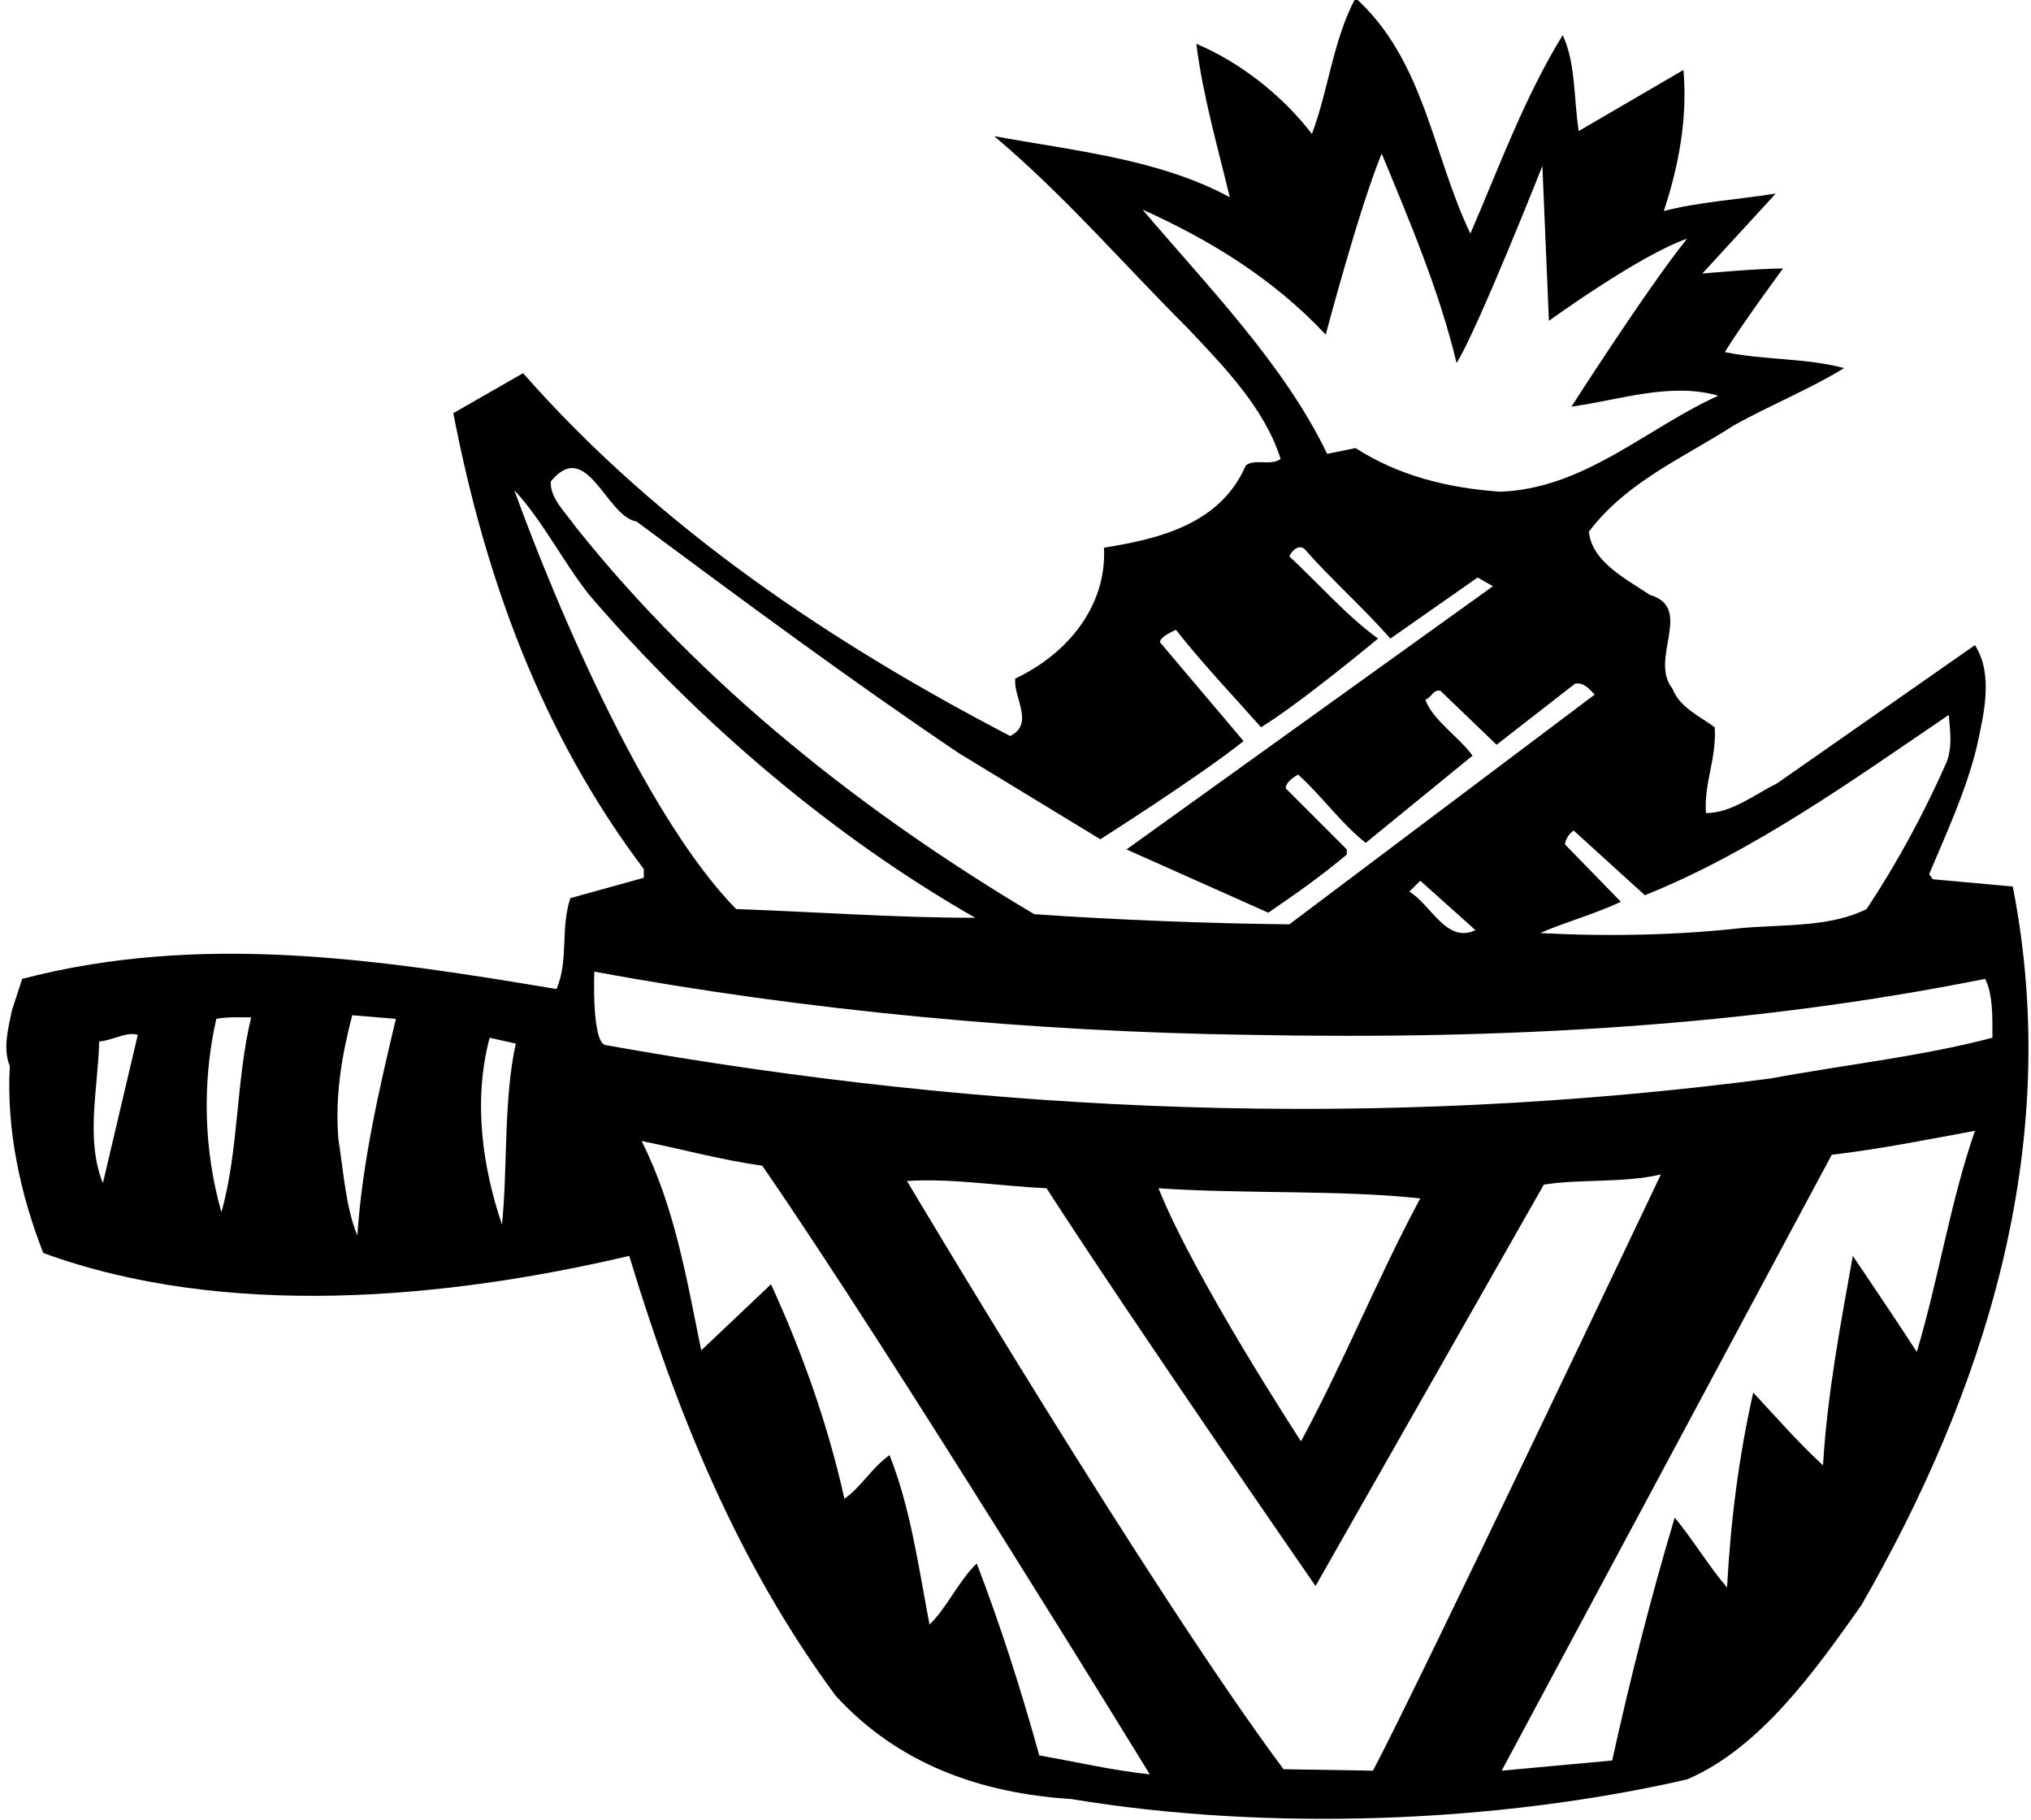 <?xml version="1.0" encoding="UTF-8"?>
<svg xmlns="http://www.w3.org/2000/svg" xmlns:xlink="http://www.w3.org/1999/xlink" width="442pt" height="396pt" viewBox="0 0 442 396" version="1.1">
<g id="surface1">
<path style=" stroke:none;fill-rule:nonzero;fill:rgb(0%,0%,0%);fill-opacity:1;" d="M 438.031 192.906 L 420.629 191.324 L 419.836 190.215 C 423.633 181.199 427.746 172.34 430.121 162.844 C 431.703 155.566 433.914 146.863 429.805 140.379 L 386.766 170.438 C 381.703 172.969 376.801 176.926 371.262 176.926 C 370.789 170.281 373.637 165.059 373.16 158.254 C 369.996 155.883 365.566 153.984 363.984 149.871 C 358.762 143.383 368.73 132.309 359.078 129.461 C 354.176 126.137 346.422 122.34 345.789 115.695 C 354.016 104.777 366.516 99.559 377.273 92.594 C 385.184 88.164 393.887 84.684 401.324 80.098 C 393.094 77.883 383.762 78.355 375.375 76.617 C 378.699 71.078 388.031 58.422 388.031 58.422 C 382.34 58.422 370.469 59.527 370.469 59.527 L 386.449 42.121 C 378.383 43.391 369.203 44.023 362.086 45.922 C 365.25 36.426 367.305 25.828 366.359 15.227 L 343.574 28.516 C 342.465 21.395 342.941 13.801 340.094 7.633 C 331.707 21.238 326.172 36.586 319.996 50.824 C 311.773 33.738 310.031 13.172 295 -0.438 C 290.098 8.738 289.145 19.496 285.508 29.148 C 278.703 20.289 269.367 13.328 260.352 9.531 C 261.773 20.922 265.098 32.312 267.629 42.914 C 252.121 34.527 233.453 32.789 216.367 29.625 C 231.715 42.598 243.738 56.68 258.453 71.395 C 266.84 80.254 275.223 88.957 278.703 99.871 C 276.648 101.453 273.008 99.715 271.109 101.297 C 265.57 114.113 252.121 117.277 240.258 119.176 C 240.891 132.148 232.027 142.434 220.953 147.656 C 220.48 151.77 225.227 157.465 219.848 160.156 C 181.871 140.379 143.902 115.379 113.84 81.203 L 98.652 89.906 C 105.613 125.82 117.797 159.523 140.105 189.109 L 140.105 191.008 L 124.121 195.438 C 121.91 202.082 123.809 208.887 121.117 215.215 C 82.352 208.73 43.75 202.871 4.828 213 L 2.613 219.805 C 1.82 223.598 0.555 228.188 2.137 231.984 C 1.348 245.91 4.512 260.148 9.414 272.648 C 48.812 287.047 96.594 282.773 136.938 273.281 C 147.223 307.141 160.355 339.891 181.871 369.004 C 195.48 383.875 213.359 390.203 233.137 391.473 C 276.172 398.59 325.695 396.691 367.148 387.199 C 383.129 380.398 395.312 363.148 405.121 349.227 C 431.387 303.5 449.262 250.023 438.031 192.906 Z M 22.391 257.461 C 18.594 247.965 21.281 237.211 21.598 226.605 C 24.445 226.449 27.609 224.391 29.984 225.18 Z M 48.18 263.785 C 44.383 250.34 43.906 235.785 47.07 221.703 C 49.445 221.227 52.449 221.387 54.664 221.387 C 51.344 234.992 51.977 250.34 48.18 263.785 Z M 77.766 268.852 C 75.234 262.68 74.762 254.926 73.652 247.965 C 72.859 238.156 74.441 229.453 76.656 220.91 L 86.152 221.703 C 82.672 236.418 78.875 252.398 77.766 268.852 Z M 109.25 266.48 C 104.98 253.98 102.922 239.422 106.562 225.816 L 112.258 227.082 C 109.566 239.105 110.516 253.82 109.25 266.48 Z M 357.973 194.805 C 381.547 185.312 402.906 169.965 424.109 155.566 C 424.422 159.363 424.898 162.527 423.633 165.852 C 418.727 176.926 413.031 187.527 406.227 197.809 C 398.316 201.766 388.508 201.133 379.172 201.926 C 365.09 203.508 349.902 203.824 335.188 203.031 C 340.566 200.656 347.055 198.918 352.75 196.227 L 340.566 183.73 C 340.727 182.621 341.359 181.516 342.465 180.723 Z M 248.641 45.605 C 263.039 52.09 276.965 60.477 288.516 72.816 C 288.516 72.816 295.789 45.285 300.695 33.422 C 306.711 47.977 313.195 63.168 316.992 78.988 C 321.578 71.711 335.664 36.109 335.664 36.109 L 337.086 69.812 C 337.086 69.812 356.703 55.57 367.148 51.934 C 358.289 63.008 341.992 88.48 341.992 88.48 C 352.434 87.059 363.508 83.102 373.953 86.109 C 358.445 93.07 344.84 106.359 326.484 106.992 C 315.094 106.203 304.336 103.512 295 97.5 L 288.828 98.766 C 279.496 79.305 262.723 62.219 248.641 45.605 Z M 138.52 113.48 C 161.781 130.727 185.039 147.973 208.77 163.953 L 239.465 182.621 C 239.465 182.621 261.141 168.855 270.637 161.262 L 252.438 139.746 C 252.438 138.477 255.922 137.055 255.922 137.055 C 261.617 144.332 268.422 151.453 274.434 158.254 C 282.977 153.035 299.906 138.953 299.906 138.953 C 292.941 133.891 287.246 127.246 280.602 121.074 C 281.078 119.809 282.66 118.387 283.926 119.492 C 289.305 125.664 296.742 132.309 302.594 138.953 L 321.578 125.664 L 324.902 127.562 L 245.16 184.836 L 276.016 198.602 C 282.023 194.488 287.246 190.848 293.102 185.945 L 293.102 184.836 L 279.812 171.547 C 279.812 170.281 281.395 169.172 282.504 168.539 C 288.039 173.602 291.68 178.984 297.215 183.414 L 320.473 164.426 C 317.309 160.156 311.773 156.672 310.191 152.242 C 311.453 151.926 311.93 149.871 313.512 150.344 L 325.695 162.055 L 342.781 148.762 C 344.68 148.445 345.789 149.871 347.055 151.137 L 280.602 201.133 C 264.148 200.977 242.789 200.184 225.066 198.918 C 188.836 177.402 153.234 149.711 125.23 114.59 C 123.016 111.422 119.691 108.418 119.852 104.777 C 127.762 95.129 131.879 112.371 138.52 113.48 Z M 321.105 202.398 C 314.777 205.406 311.453 196.863 306.711 194.012 L 309.082 191.641 Z M 111.941 106.676 C 118.109 113.32 122.383 122.023 128.238 129.461 C 152.285 157.465 181.715 182.305 212.254 199.711 C 195.008 199.711 177.918 198.445 160.199 197.809 C 134.883 171.863 111.941 106.676 111.941 106.676 Z M 226.176 381.98 C 222.219 367.738 217.789 353.816 212.566 340.207 C 208.613 344.008 206.082 349.859 202.285 353.5 C 199.91 341 198.172 328.184 193.582 316.633 C 189.785 319.32 187.254 323.754 183.773 326.125 C 180.133 309.828 174.598 294.324 167.793 279.453 L 152.602 293.848 C 149.438 278.184 146.75 262.363 139.629 248.285 C 148.332 250.023 156.875 252.398 165.895 253.66 C 194.059 294.484 250.223 386.094 250.223 386.094 C 242.473 385.301 234.242 383.398 226.176 381.98 Z M 279.336 384.984 C 250.539 346.379 197.379 256.984 197.379 256.984 C 207.188 256.352 217.633 258.094 227.758 258.566 C 246.742 287.996 286.297 345.113 286.297 345.113 L 335.98 257.777 C 343.73 256.512 353.383 257.461 361.453 255.562 C 361.453 255.562 308.605 366.789 298.797 385.301 Z M 252.121 258.566 C 270.316 259.832 291.996 258.883 309.082 260.781 C 299.746 278.184 292.469 296.379 283.133 313.625 C 283.133 313.625 260.035 278.344 252.121 258.566 Z M 417.145 294.168 C 412.555 287.047 403.223 273.281 403.223 273.281 C 400.531 288.312 397.684 303.184 396.734 318.848 C 391.672 314.262 386.293 308.09 381.547 303.027 C 378.383 317.109 376.641 330.871 375.852 345.43 C 371.895 340.844 368.414 334.984 364.461 330.238 C 359.238 347.645 354.805 365.207 350.852 383.086 L 326.805 385.301 L 398.633 251.285 C 409.234 250.023 419.52 247.965 429.805 246.066 C 424.422 261.57 421.891 278.344 417.145 294.168 Z M 433.602 225.816 C 417.938 229.93 401.48 231.672 385.344 234.676 C 299.43 245.91 215.734 242.43 131.719 227.398 C 128.715 226.605 129.344 211.418 129.344 211.418 C 175.23 219.961 225.543 224.551 271.742 225.18 C 327.754 226.289 380.754 223.285 432.02 213 C 433.758 216.48 433.602 221.387 433.602 225.816 "/>
</g>
</svg>
